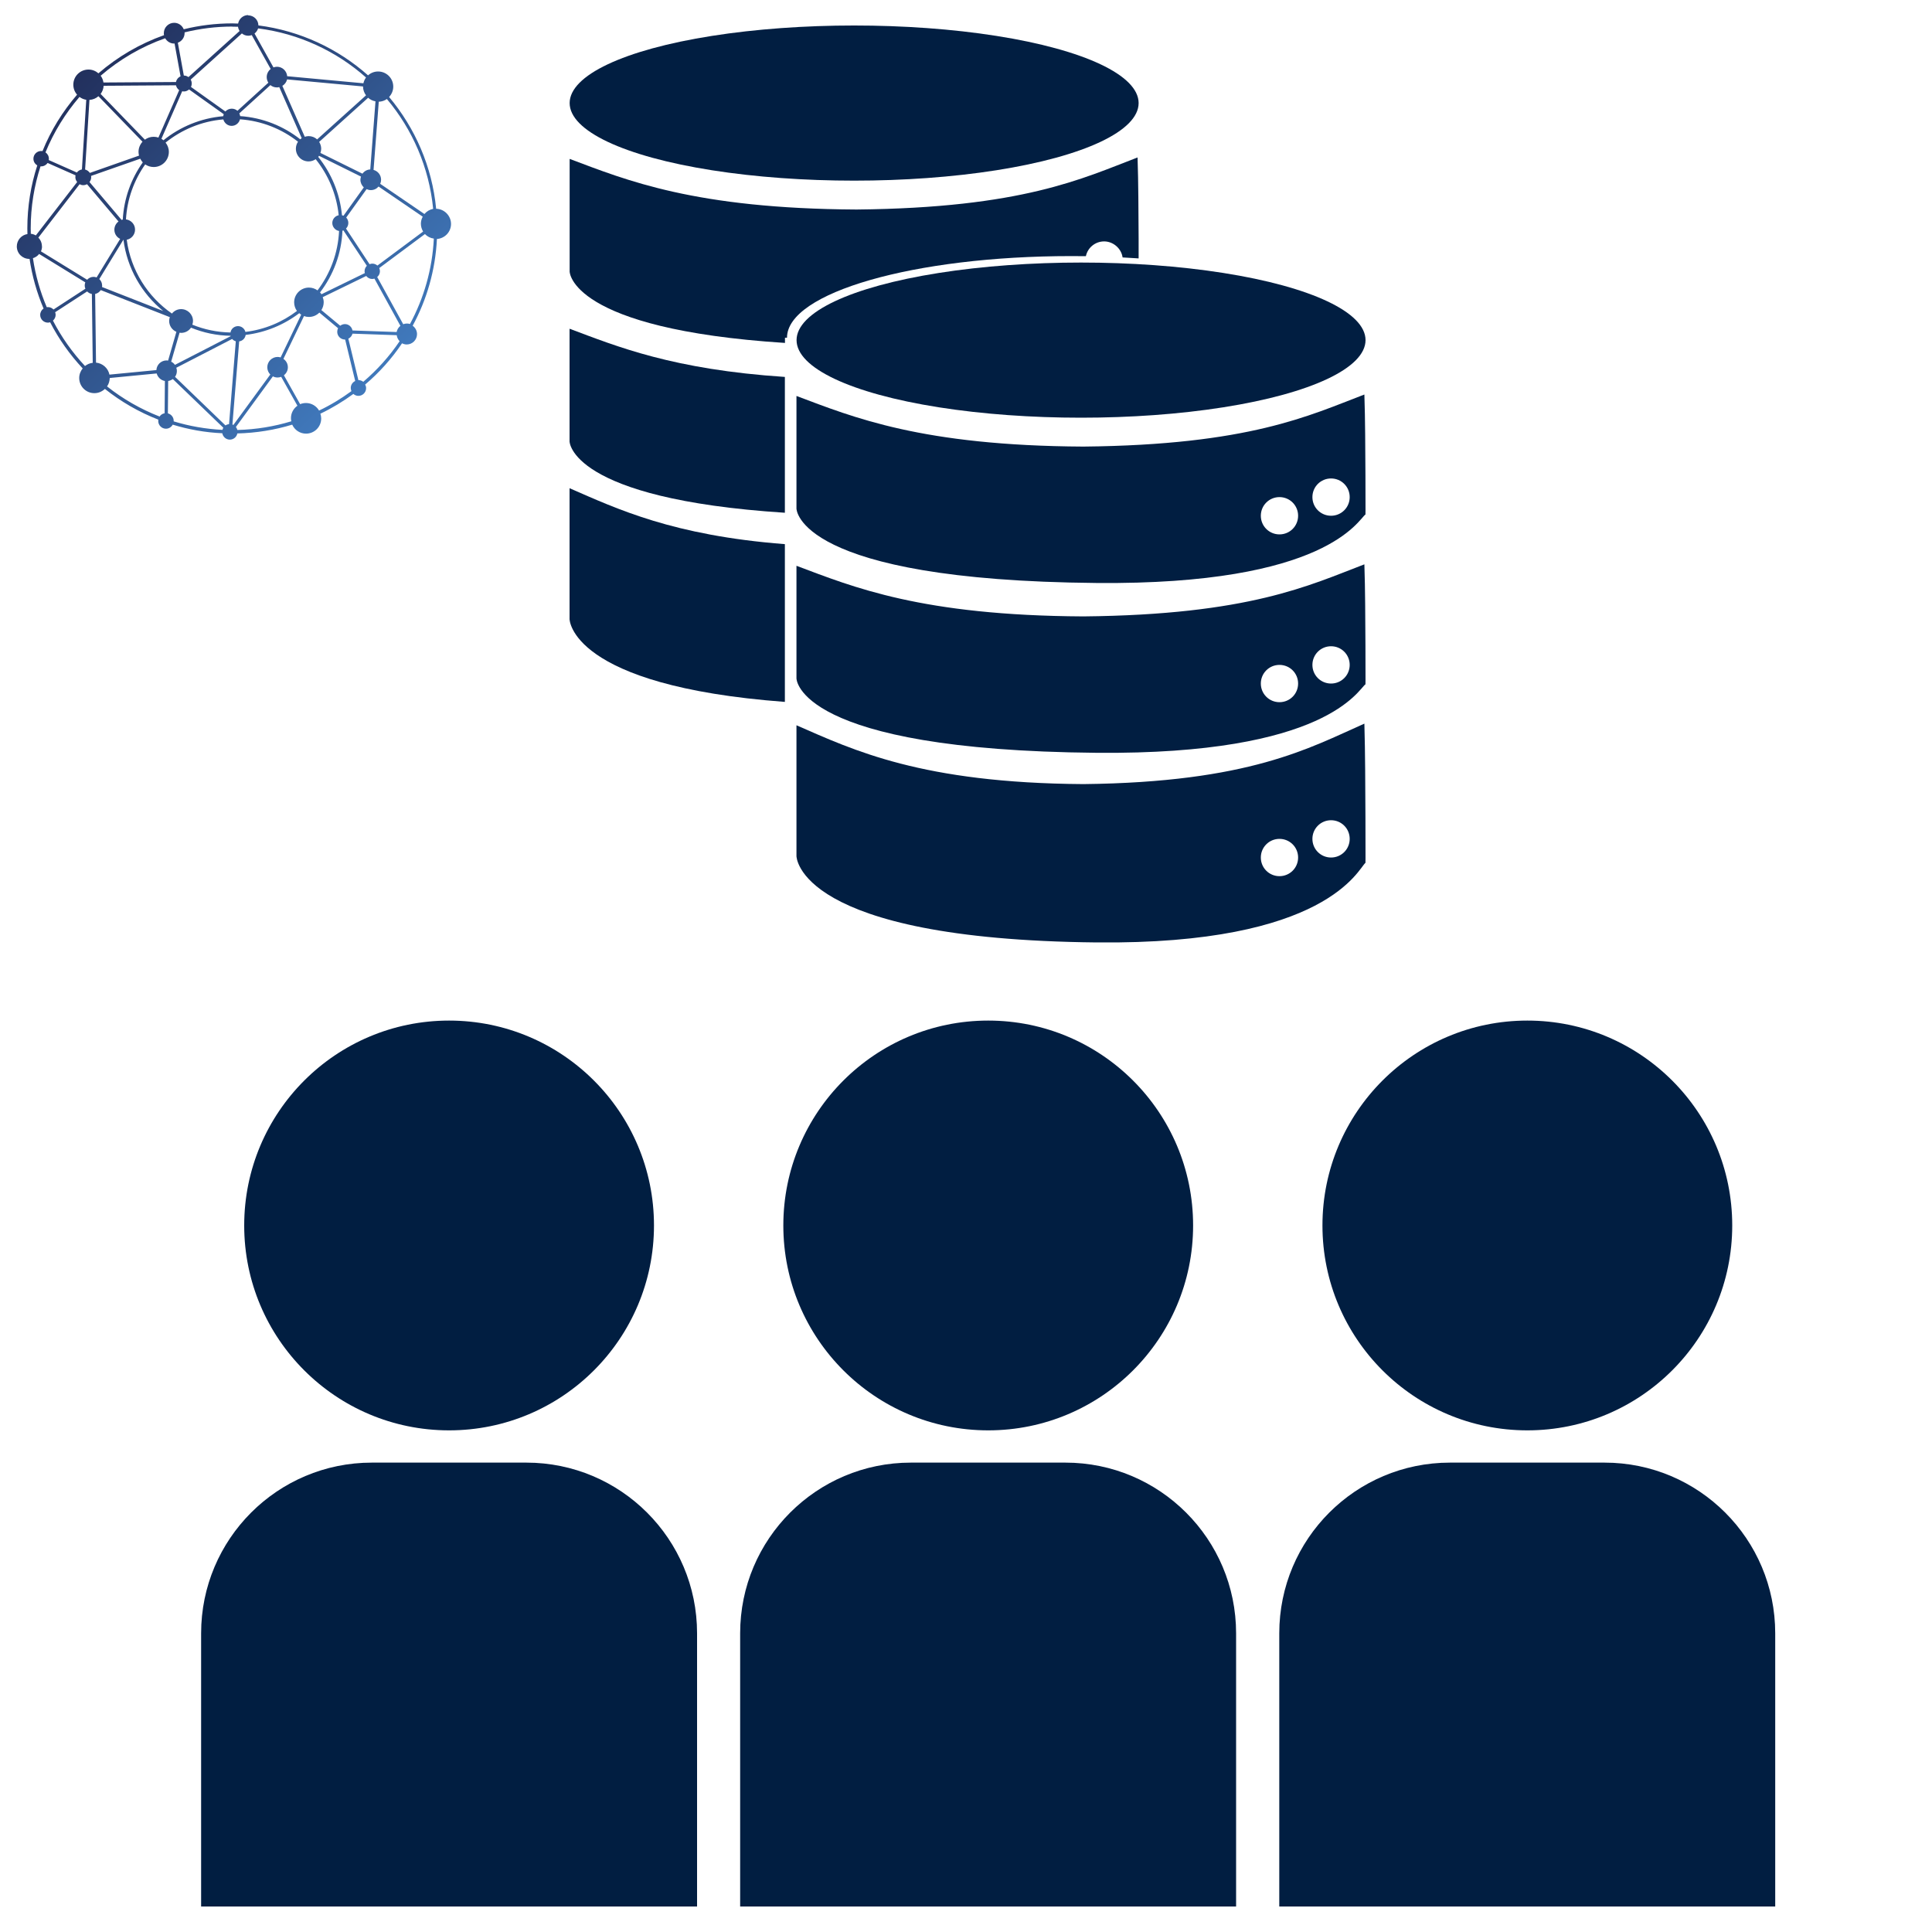 <?xml version="1.0" encoding="UTF-8"?>
<svg id="Layer_1" data-name="Layer 1" xmlns="http://www.w3.org/2000/svg" xmlns:xlink="http://www.w3.org/1999/xlink" viewBox="0 0 200 200">
  <defs>
    <style>
      .cls-1 {
        fill: #011e41;
      }

      .cls-2 {
        fill: url(#linear-gradient);
      }
    </style>
    <linearGradient id="linear-gradient" x1="8.08" y1="7.64" x2="39.41" y2="38.98" gradientUnits="userSpaceOnUse">
      <stop offset="0" stop-color="#22305d"/>
      <stop offset="1" stop-color="#4079bc"/>
    </linearGradient>
  </defs>
  <path class="cls-2" d="M25.7,1.56c-.53,0-.96.38-1.05.88-.2,0-.4-.02-.6-.02-1.73,0-3.42.21-5.03.61-.16-.39-.54-.67-.99-.67-.59,0-1.07.48-1.07,1.07,0,.07,0,.14.02.21-2.51.89-4.81,2.24-6.79,3.95-.28-.24-.63-.39-1.03-.39-.87,0-1.57.7-1.57,1.57,0,.4.15.76.39,1.03-1.49,1.73-2.71,3.69-3.58,5.84-.05,0-.09-.01-.14-.01-.44,0-.8.36-.8.8,0,.3.16.55.4.69-.67,2.06-1.03,4.25-1.03,6.53,0,.19,0,.38.01.58-.62.09-1.1.63-1.1,1.28,0,.72.58,1.29,1.29,1.29.01,0,.02,0,.03,0,.27,1.8.76,3.52,1.45,5.14-.21.14-.35.39-.35.66,0,.44.36.8.8.8.08,0,.16-.02.23-.04.9,1.75,2.04,3.35,3.37,4.78-.22.27-.36.61-.36.99,0,.87.7,1.57,1.57,1.57.42,0,.8-.17,1.09-.44,1.66,1.32,3.52,2.4,5.53,3.18,0,.04-.01.09-.01.14,0,.44.36.8.8.8.3,0,.56-.17.7-.42,1.64.5,3.35.81,5.13.89.07.37.39.66.78.66s.71-.28.78-.64c1.97-.05,3.87-.36,5.68-.91.25.55.79.93,1.43.93.87,0,1.57-.7,1.57-1.57,0-.17-.03-.34-.09-.49,1.21-.58,2.35-1.27,3.42-2.05.14.12.32.2.52.2.44,0,.8-.36.8-.8,0-.14-.04-.26-.1-.37,1.46-1.24,2.75-2.68,3.82-4.27.14.07.31.12.48.12.59,0,1.07-.48,1.07-1.07,0-.36-.18-.67-.45-.87,1.46-2.7,2.35-5.74,2.51-8.98.82-.06,1.46-.73,1.46-1.56s-.68-1.55-1.54-1.57c-.42-4.38-2.19-8.37-4.87-11.57.26-.28.43-.66.43-1.07,0-.87-.7-1.57-1.57-1.57-.4,0-.76.15-1.04.4-3.11-2.76-7.03-4.61-11.35-5.17-.01-.58-.48-1.04-1.07-1.04ZM41.06,34.37l-4.57-.16c-.07-.37-.39-.66-.78-.66-.19,0-.36.07-.49.17l-1.95-1.62c.15-.24.24-.52.24-.82,0-.18-.04-.35-.1-.52l4.5-2.19c.15.19.37.31.62.31.08,0,.16-.02.23-.04l2.69,4.89c-.2.16-.34.38-.39.64ZM27.67,38.02c0,.29.12.56.31.75l-3.82,5.22s-.07-.03-.1-.05l.7-8.6c.35-.05.62-.32.67-.67,2.07-.25,3.97-1.05,5.55-2.25.06.06.13.11.2.15l-2.13,4.43c-.1-.03-.2-.05-.31-.05-.59,0-1.07.48-1.07,1.07ZM23.34,44.04l-5.22-5.03c.12-.17.19-.38.19-.61,0-.12-.02-.23-.06-.33l5.78-2.98c.1.11.23.2.38.24l-.7,8.58c-.14.01-.27.06-.38.13ZM9.94,37.56l-.09-7.13c.24-.05.45-.2.58-.4l7.15,2.8c-.04.12-.07.25-.07.39,0,.51.31.94.75,1.13l-.86,2.98c-.05,0-.1-.02-.15-.02-.57,0-1.03.44-1.06,1l-4.86.47c-.14-.67-.7-1.17-1.38-1.24ZM4.34,25.5c0-.35-.14-.67-.37-.9l4.27-5.53c.11.06.24.1.38.1s.27-.04.39-.1l3.26,3.86c-.26.19-.43.5-.43.85,0,.42.24.78.6.95l-2.44,3.99c-.1-.04-.21-.06-.32-.06-.26,0-.5.12-.66.3l-4.78-2.94c.07-.16.11-.33.11-.52ZM9.26,10.34c.36-.02.68-.16.93-.38l4.56,4.71c-.25.28-.41.65-.41,1.05,0,.13.02.26.05.39l-5.09,1.79c-.11-.17-.29-.3-.49-.35l.45-7.21ZM26.06,3.63l1.96,3.51c-.25.2-.41.5-.41.84,0,.21.06.41.17.58l-3.2,2.91c-.16-.14-.36-.22-.59-.22-.26,0-.49.11-.66.29l-3.56-2.54c.05-.11.08-.22.08-.35,0-.15-.04-.29-.11-.41l5.3-4.78c.18.15.41.24.67.24.13,0,.25-.03.36-.07ZM38.34,17.54c-.34.01-.63.18-.82.44l-4.35-2.15c.05-.13.08-.28.08-.43,0-.26-.08-.5-.21-.71l5.07-4.57c.21.19.47.32.76.37l-.54,7.05ZM37.97,27.52c-.14.14-.23.34-.23.56,0,.07.01.13.03.19l-4.49,2.19c-.04-.07-.1-.13-.15-.19,1.37-1.79,2.22-3.99,2.32-6.39.03,0,.07-.02.1-.03l2.43,3.67ZM25.4,34.34c-.09-.33-.4-.58-.76-.58-.39,0-.72.28-.78.66-1.39-.03-2.72-.31-3.95-.81.04-.12.07-.25.07-.38,0-.68-.55-1.23-1.23-1.23-.39,0-.73.18-.95.46-2.51-1.74-4.26-4.48-4.68-7.64.49-.1.86-.53.86-1.05,0-.55-.41-.99-.94-1.06.12-2.11.84-4.06,1.99-5.69.25.17.56.27.88.27.87,0,1.57-.7,1.57-1.57,0-.36-.13-.69-.34-.96,1.67-1.34,3.73-2.21,5.98-2.4.1.38.45.67.86.67s.77-.29.86-.68c2.26.16,4.33,1,6.01,2.32-.14.21-.22.46-.22.73,0,.72.58,1.31,1.31,1.31.28,0,.53-.09.74-.23,1.3,1.62,2.16,3.62,2.38,5.8-.38.08-.66.41-.66.81s.31.76.7.82c-.11,2.3-.92,4.42-2.23,6.15-.25-.18-.56-.29-.89-.29-.84,0-1.53.68-1.53,1.53,0,.33.11.64.29.89-1.52,1.16-3.35,1.93-5.34,2.17ZM17.72,37.44l.87-3c.05,0,.1.02.16.02.42,0,.8-.21,1.02-.54,1.27.52,2.65.82,4.1.84,0,.01,0,.02.01.04l-5.77,2.97c-.1-.14-.23-.25-.39-.33ZM10.57,29.55c0-.26-.11-.49-.29-.66l2.49-4.07s0,0,.01,0c.38,2.96,1.9,5.57,4.11,7.37l-6.33-2.48c.01-.05.02-.11.02-.17ZM9.26,18.85c.11-.14.18-.31.18-.5,0-.05,0-.09-.01-.14l5.09-1.78c.07.14.16.27.26.38-1.2,1.69-1.95,3.72-2.07,5.92-.04,0-.08.02-.12.04l-3.32-3.92ZM10.42,9.72c.18-.24.29-.53.31-.84l7.49-.05c.04.2.16.38.33.5l-2.15,4.91c-.15-.05-.32-.08-.49-.08-.34,0-.66.11-.91.3l-4.58-4.73ZM28.91,9.02l2.32,5.28c-.05.03-.1.07-.15.12-1.74-1.37-3.88-2.24-6.22-2.4-.01-.1-.04-.19-.09-.28l3.22-2.93c.18.15.42.24.67.24.08,0,.16-.01.24-.03ZM23.11,12.03c-2.33.2-4.47,1.1-6.19,2.49-.07-.06-.14-.11-.21-.15l2.15-4.92c.05.01.11.02.17.02.21,0,.39-.08.54-.21l3.59,2.56c-.02.06-.04.13-.05.2ZM35.4,22.27c-.22-2.27-1.11-4.35-2.46-6.03.03-.04.07-.07.09-.11l4.34,2.15c-.03.1-.06.21-.06.33,0,.31.14.59.35.79l-2.1,2.93c-.05-.02-.11-.04-.17-.05ZM37.58,8.95c0,.35.12.66.31.92l-5.06,4.56c-.23-.21-.54-.34-.88-.34-.14,0-.28.03-.4.07l-2.32-5.27c.24-.15.42-.38.49-.67l7.87.73ZM38.25,27.34l-2.43-3.68c.15-.15.24-.36.24-.58s-.09-.42-.22-.56l2.11-2.94c.13.06.28.1.44.1.32,0,.6-.14.8-.37l4.57,3.12c-.12.22-.19.47-.19.73,0,.3.09.57.23.81l-4.73,3.52c-.14-.12-.32-.2-.52-.2-.1,0-.2.02-.29.06ZM43.93,22.15l-4.57-3.12c.06-.13.09-.27.09-.42,0-.49-.33-.9-.78-1.02l.54-7.06c.31-.01.6-.11.84-.28,2.64,3.14,4.37,7.07,4.79,11.37-.36.07-.67.26-.9.53ZM37.61,8.62l-7.88-.73c-.05-.55-.5-.98-1.06-.98-.13,0-.25.03-.36.07l-1.96-3.51c.17-.13.3-.32.37-.53,4.25.54,8.11,2.37,11.17,5.08-.13.18-.22.38-.27.6ZM24.05,2.76c.2,0,.39,0,.59.01.02.16.08.31.16.44l-5.29,4.77c-.14-.1-.3-.16-.48-.16,0,0,0,0,0,0l-.62-3.4c.41-.15.7-.54.7-1,0-.02,0-.05,0-.07,1.59-.39,3.25-.6,4.96-.6ZM18.03,4.5s.03,0,.04,0l.62,3.4c-.24.11-.42.32-.47.59l-7.51.05c-.04-.26-.14-.5-.29-.7,1.95-1.68,4.21-3.01,6.68-3.88.18.32.53.55.93.55ZM8.24,10.04c.2.15.43.25.69.29l-.45,7.21c-.21.04-.4.15-.52.32l-2.91-1.29s.01-.09.01-.14c0-.27-.14-.51-.35-.66.86-2.11,2.06-4.04,3.52-5.74ZM4.19,17.22s.05,0,.08,0c.27,0,.51-.14.66-.35l2.89,1.28c-.01.06-.02.12-.02.18,0,.2.07.37.19.51l-4.28,5.53c-.16-.09-.33-.15-.52-.17,0-.19-.01-.38-.01-.57,0-2.24.36-4.4,1.02-6.43ZM3.4,26.73c.26-.08.49-.23.65-.44l4.78,2.94c-.04.1-.06.21-.06.32,0,.12.02.23.07.34l-3.3,2.15c-.15-.15-.35-.25-.57-.25-.05,0-.09,0-.13.01-.68-1.6-1.17-3.3-1.43-5.07ZM5.76,32.59c0-.09-.02-.18-.05-.27l3.31-2.15c.13.13.3.23.49.26l.09,7.13c-.3.03-.57.15-.8.33-1.31-1.4-2.43-2.98-3.32-4.7.17-.15.28-.36.28-.6ZM11.09,39.99c.17-.25.26-.54.27-.86l4.86-.47c.11.4.44.71.85.78l-.03,3.34c-.22.04-.4.16-.52.34-1.97-.77-3.8-1.82-5.44-3.12ZM17.98,43.56c0-.37-.26-.68-.6-.77l.03-3.35c.18-.03.34-.1.48-.2l5.23,5.04c-.04.07-.07.14-.09.22-1.75-.09-3.44-.39-5.05-.88,0-.02,0-.04,0-.06ZM24.57,44.51c-.03-.12-.08-.22-.15-.31l3.83-5.24c.15.08.31.12.49.12.13,0,.25-.03.37-.07l1.68,2.99c-.4.28-.67.75-.67,1.28,0,.11.01.22.04.33-1.77.54-3.64.85-5.58.9ZM31.68,41.72c-.22,0-.42.04-.61.12l-1.68-2.99c.25-.2.41-.49.41-.83,0-.36-.18-.68-.46-.87l2.13-4.43c.16.06.33.09.51.09.42,0,.8-.17,1.08-.45l1.94,1.62c-.06.11-.09.23-.09.37,0,.44.36.8.8.8,0,0,.01,0,.02,0l1.04,4.29c-.27.13-.46.4-.46.72,0,.12.03.23.07.33-1.05.77-2.17,1.45-3.35,2.01-.27-.46-.77-.78-1.35-.78ZM37.6,39.52c-.13-.1-.3-.17-.49-.17,0,0,0,0-.01,0l-1.04-4.29c.21-.1.37-.29.43-.52l4.58.16c.03.24.14.46.3.62-1.06,1.57-2.33,2.98-3.76,4.2ZM41.74,33.56l-2.69-4.88c.17-.15.28-.36.28-.6,0-.12-.03-.23-.07-.33l4.73-3.52c.24.25.56.42.92.47-.16,3.19-1.04,6.19-2.47,8.84-.1-.03-.21-.05-.32-.05-.13,0-.26.03-.37.07Z"/>
  <g>
    <ellipse class="cls-1" cx="88.42" cy="10.67" rx="29.45" ry="8.03"/>
    <ellipse class="cls-1" cx="111.91" cy="35.21" rx="29.45" ry="8.03"/>
    <path class="cls-1" d="M141.35,49.23c-.02-2.89-.02-5.69-.11-8.39-5.69,2.17-11.91,5.22-29.09,5.39-16.76-.09-23.81-3.03-29.7-5.24v11.66s0,7.42,31.05,7.7c23.91.22,27.11-6.58,27.85-7.09,0,0,.02.19,0-4.03ZM132.45,55.32c-1.07,0-1.93-.86-1.93-1.93s.86-1.93,1.93-1.93,1.93.86,1.93,1.93-.86,1.93-1.93,1.93ZM137.79,53.39c-1.07,0-1.93-.86-1.93-1.93s.86-1.93,1.93-1.93,1.93.86,1.93,1.93-.86,1.93-1.93,1.93Z"/>
    <path class="cls-1" d="M141.35,66.81c-.02-2.89-.02-5.69-.11-8.39-5.69,2.17-11.91,5.22-29.09,5.39-16.76-.09-23.81-3.03-29.7-5.24v11.66s0,7.42,31.05,7.7c23.91.22,27.11-6.58,27.85-7.09,0,0,.02.19,0-4.03ZM132.45,72.69c-1.07,0-1.93-.86-1.93-1.93s.86-1.93,1.93-1.93,1.93.86,1.93,1.93-.86,1.93-1.93,1.93ZM137.79,70.76c-1.07,0-1.93-.86-1.93-1.93s.86-1.93,1.93-1.93,1.93.86,1.93,1.93-.86,1.93-1.93,1.93Z"/>
    <path class="cls-1" d="M141.35,84.65c-.02-3.35-.02-6.6-.11-9.74-5.69,2.52-11.91,6.07-29.09,6.26-16.76-.11-23.81-3.52-29.7-6.09v13.54s0,8.62,31.05,8.94c23.91.25,27.11-7.64,27.85-8.24,0,0,.02.22,0-4.67ZM132.45,90.7c-1.07,0-1.93-.86-1.93-1.93s.86-1.93,1.93-1.93,1.93.86,1.93,1.93-.86,1.93-1.93,1.93ZM137.79,88.77c-1.07,0-1.93-.86-1.93-1.93s.86-1.93,1.93-1.93,1.93.86,1.93,1.93-.86,1.93-1.93,1.93Z"/>
    <path class="cls-1" d="M81.25,56.33c-11.6-.9-17.35-3.64-22.29-5.79v13.54s0,6.91,22.29,8.58v-16.33Z"/>
    <path class="cls-1" d="M81.25,39.02c-11.6-.77-17.35-3.14-22.29-4.99v11.66s0,5.95,22.29,7.39v-14.07Z"/>
    <path class="cls-1" d="M81.25,34.96h.22c0-4.67,13.17-8.45,29.42-8.45.51,0,1.01,0,1.52.01.18-.87.96-1.53,1.89-1.53s1.78.72,1.91,1.66c.56.03,1.11.06,1.66.1,0-.53,0-1.2,0-2.06-.02-2.89-.02-5.69-.11-8.39-5.69,2.17-11.91,5.22-29.09,5.39-16.76-.09-23.81-3.03-29.7-5.24v11.66s0,5.95,22.29,7.39v-.54Z"/>
  </g>
  <g>
    <path class="cls-1" d="M76.62,197.36v-28.28c0-9.76,7.91-17.67,17.67-17.67h16c9.76,0,17.67,7.91,17.67,17.67v28.28h-51.34Z"/>
    <circle class="cls-1" cx="102.3" cy="126.86" r="21.21"/>
    <path class="cls-1" d="M132.43,197.36v-28.28c0-9.76,7.91-17.67,17.67-17.67h16c9.76,0,17.67,7.91,17.67,17.67v28.28h-51.34Z"/>
    <circle class="cls-1" cx="158.11" cy="126.86" r="21.21"/>
    <path class="cls-1" d="M20.82,197.36v-28.28c0-9.76,7.91-17.67,17.67-17.67h16c9.76,0,17.67,7.91,17.67,17.67v28.28H20.82Z"/>
    <circle class="cls-1" cx="46.49" cy="126.86" r="21.21"/>
  </g>
</svg>